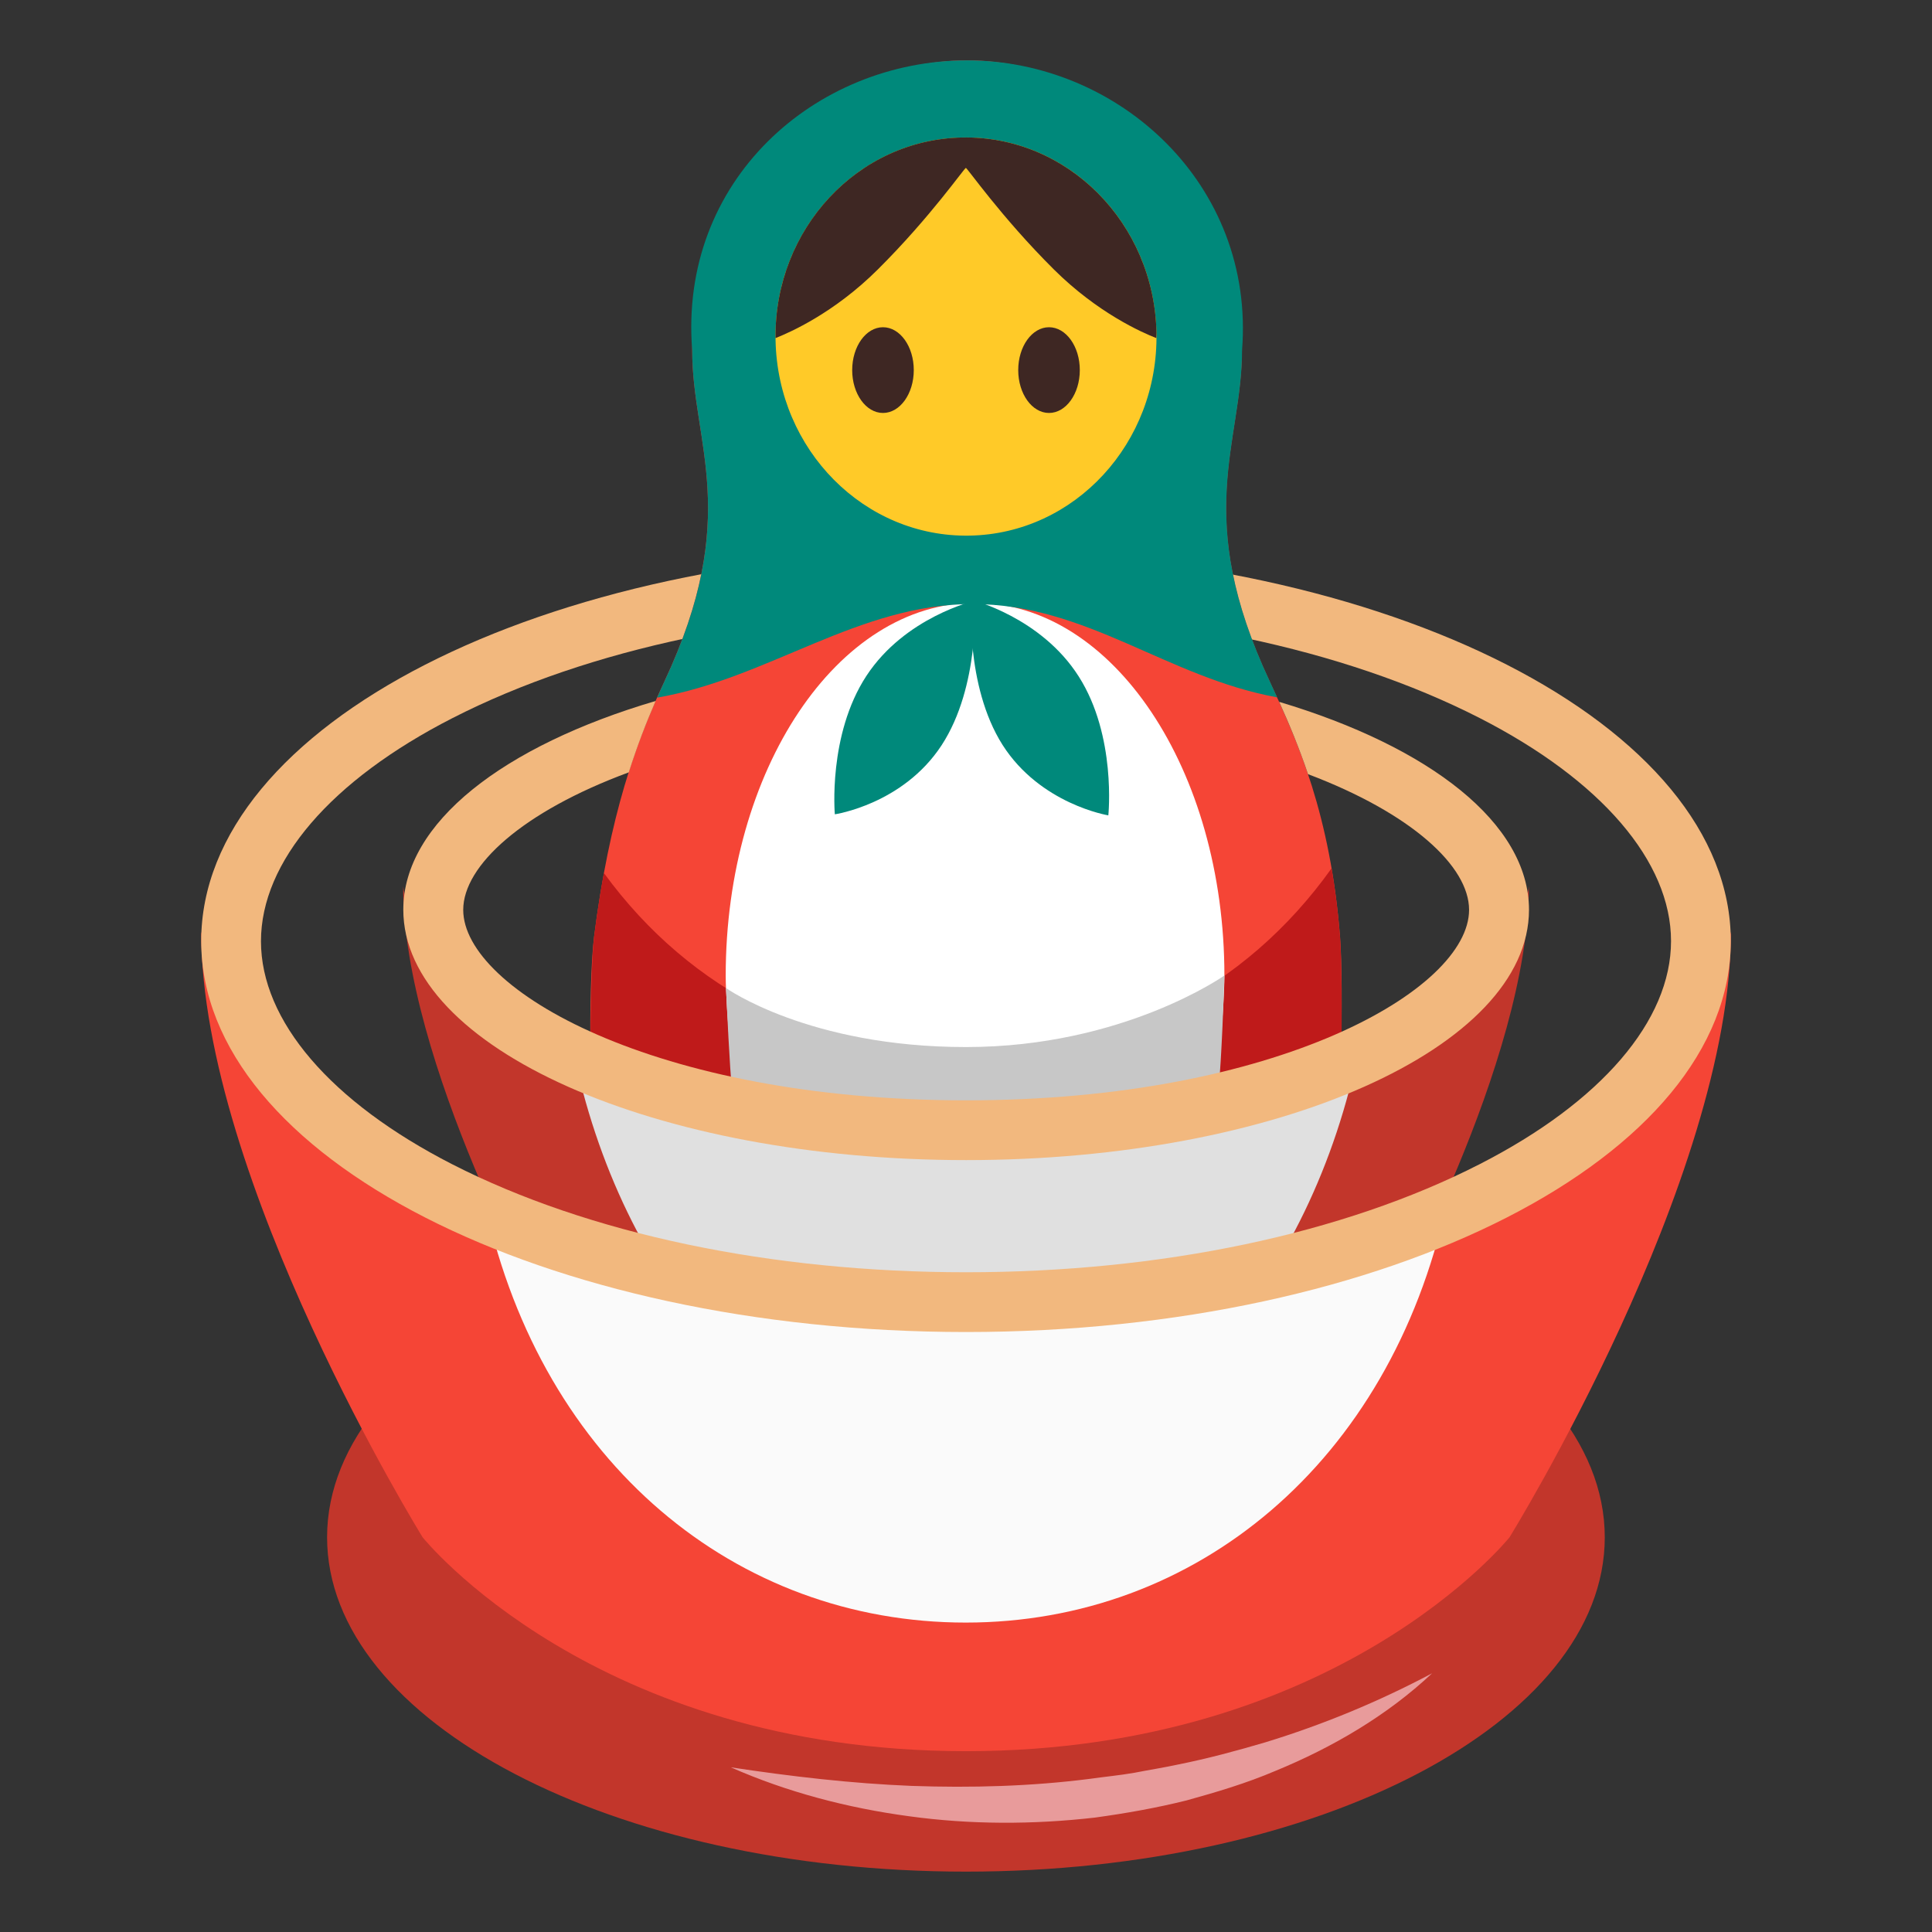 <svg xmlns="http://www.w3.org/2000/svg" width="3em" height="3em" viewBox="0 0 128 128"><rect x="0" y="0" width="128" height="128" fill="#333333" stroke="none"/><linearGradient id="" x1="64" x2="64" y1="81.46" y2="49.399" gradientUnits="userSpaceOnUse"><stop offset=".095" stop-color="#242322"/><stop offset=".861" stop-color="#6D4C41"/></linearGradient><ellipse cx="64" cy="62.44" fill="url(#)" rx="48.88" ry="23.93"/><path fill="#C2362B" d="M25.19 93.01c-2.26 2.71-3.52 5.7-3.52 8.84C21.68 114.08 40.63 124 64 124s42.32-9.92 42.32-22.15c0-3.14-1.26-6.13-3.52-8.84z"/><path fill="#F54536" d="M64 86.69c-46.37-3.16-50.67-24.96-50.67-24.96c0 16.41 14.67 40.12 14.67 40.12s11.35 14.17 36 14.17s36.01-14.17 36.01-14.17s14.67-23.71 14.67-40.12c-.01 0-4.31 21.81-50.68 24.96"/><path fill="#C2362B" d="M64 76.46c-35.86-2.24-37.29-17.74-37.29-17.74c0 11.66 9.44 28.51 9.44 28.51S44.93 97.3 64 97.3s27.85-10.07 27.85-10.07s9.44-16.85 9.44-28.51c0 .01-1.43 15.5-37.29 17.74"/><path fill="#E0E0E0" d="M63.64 75.58c-16.01 0-25.69-6.12-25.69-6.12C41.04 84.88 51.53 97.3 63.99 97.3c12.48 0 22.98-12.46 26.06-27.93c0 .01-10.39 6.21-26.41 6.21"/><path fill="#FAFAFA" d="M63.56 86.69c-19.57 0-31.39-6.76-31.39-6.76c3.78 17.02 16.59 27.57 31.81 27.57c15.25 0 28.08-10.59 31.84-27.66c0 .01-12.69 6.85-32.26 6.85"/><path fill="#F2B87E" d="M64 40.42c12.92 0 25 2.54 34.03 7.15c8.06 4.12 12.68 9.51 12.68 14.78s-4.62 10.66-12.68 14.78C89 81.75 76.92 84.29 64 84.29s-25-2.54-34.03-7.15c-8.06-4.12-12.68-9.51-12.68-14.78s4.62-10.66 12.68-14.78C39 42.96 51.08 40.42 64 40.42m0-3.97c-27.99 0-50.67 11.6-50.67 25.9S36.01 88.25 64 88.25s50.67-11.6 50.67-25.9S91.99 36.45 64 36.45"/><path fill="#E89B9B" d="M48.42 117.09c4.03.61 8 1.07 11.97 1.23c3.97.14 7.93.03 11.84-.47c.98-.14 1.96-.23 2.93-.4c.97-.19 1.94-.34 2.91-.55c1.94-.39 3.84-.9 5.74-1.46c3.79-1.16 7.47-2.67 11.07-4.58c-2.97 2.79-6.59 4.91-10.39 6.47c-1.9.81-3.88 1.4-5.87 1.95c-2 .5-4.04.86-6.08 1.14c-4.1.47-8.25.47-12.32-.09c-4.08-.55-8.08-1.6-11.8-3.24"/><path fill="#F54536" d="M64 73.9c10.58 0 19.13-1.94 24.84-4.55c.08-2.12.07-5.65-.06-7.3c-.64-8.07-2.78-12.89-4.65-16.88c-5.17-11.02-1.85-15.76-1.85-21.97C82.28 13.14 74.13 4 64.07 4s-18.21 9.14-18.21 19.2c0 6.21 3.32 10.95-1.85 21.97c-1.87 3.98-3.62 8.81-4.65 16.88c-.21 1.64-.28 5.18-.24 7.29C44.83 71.96 53.4 73.9 64 73.9"/><path fill="#BF1A1A" d="M88.88 69.35c.03-2.2 0-6.02-.1-7.3c-.13-1.64-.32-3.13-.56-4.52c-5.79 8.12-14.49 12.4-24.22 12.4c-9.6 0-18.2-4.15-23.99-12.09c-.24 1.3-.46 2.7-.65 4.21c-.16 1.27-.24 5.1-.25 7.29C44.87 71.95 53.38 73.9 64 73.9s19.12-1.95 24.88-4.55"/><path fill="#FFF" d="M64 73.97c6.32 0 11.91-.85 16.61-1.84c0 0 .51-5.38.51-7.49c0-13.64-7.4-24.7-16.52-24.7S48.08 51 48.08 64.64c0 2.2.55 7.77.55 7.77c4.44.85 9.6 1.56 15.37 1.56"/><path fill="#C7C7C7" d="M80.74 72.06c.19-1.91.33-5.84.38-7.43c0 0-6.7 4.74-17.12 4.74s-15.9-3.91-15.9-3.91c.07 1.41.23 5.16.41 6.88c4.46.96 9.66 1.62 15.49 1.62c6.39.01 12.02-.77 16.74-1.9"/><path fill="#00897B" d="m84.61 46.2l-.47-1.03c-5.17-11.02-1.85-15.76-1.85-21.97C83.15 12.24 74.13 4 64.07 4s-19.11 7.96-18.21 19.2c0 6.21 3.32 10.95-1.85 21.97c-.16.34-.32.7-.47 1.05c7.39-1.28 13.31-6.2 20.89-6.2s12.84 4.84 20.18 6.18"/><g fill="#00897B"><path d="M62.38 49.38c2.56-3.91 2.2-9.58 2.2-9.58s-4.62 1.07-7.18 4.98s-2.09 9.17-2.09 9.17s4.51-.66 7.07-4.57"/><path d="M73.43 54.02s.55-5.26-1.96-9.2c-2.5-3.94-7.11-5.08-7.11-5.08s-.44 5.66 2.06 9.61c2.51 3.94 7.01 4.67 7.01 4.67"/></g><ellipse cx="64" cy="22.3" fill="#FFCA28" rx="12.62" ry="13.19" transform="rotate(-1.072 63.93 22.272)"/><g fill="#3E2723"><ellipse cx="58.5" cy="24.52" rx="2.04" ry="2.84"/><ellipse cx="69.5" cy="24.52" rx="2.04" ry="2.84"/></g><path fill="#3E2723" d="M76.61 22.4c0-.11.01-.23.01-.34c-.14-7.28-5.9-13.08-12.87-12.95c-6.93.13-12.44 6.07-12.37 13.29c.94-.37 3.88-1.66 6.78-4.55c3.51-3.49 5.78-6.79 5.83-6.72c.05-.07 2.32 3.23 5.83 6.72c2.91 2.89 5.84 4.18 6.79 4.55"/><path fill="#F2B87E" d="M84.75 46.5c.65 1.43 1.31 3.01 1.91 4.79c6.85 2.59 10.67 6.1 10.67 8.99c0 5.27-12.68 12.62-33.32 12.62s-33.32-7.35-33.32-12.62c0-2.93 3.93-6.51 10.97-9.11c.56-1.76 1.16-3.31 1.78-4.73c-10.07 2.97-16.72 8.06-16.72 13.83c0 9.16 16.69 16.59 37.29 16.59s37.29-7.43 37.29-16.59c-.01-5.73-6.58-10.79-16.55-13.77"/></svg>